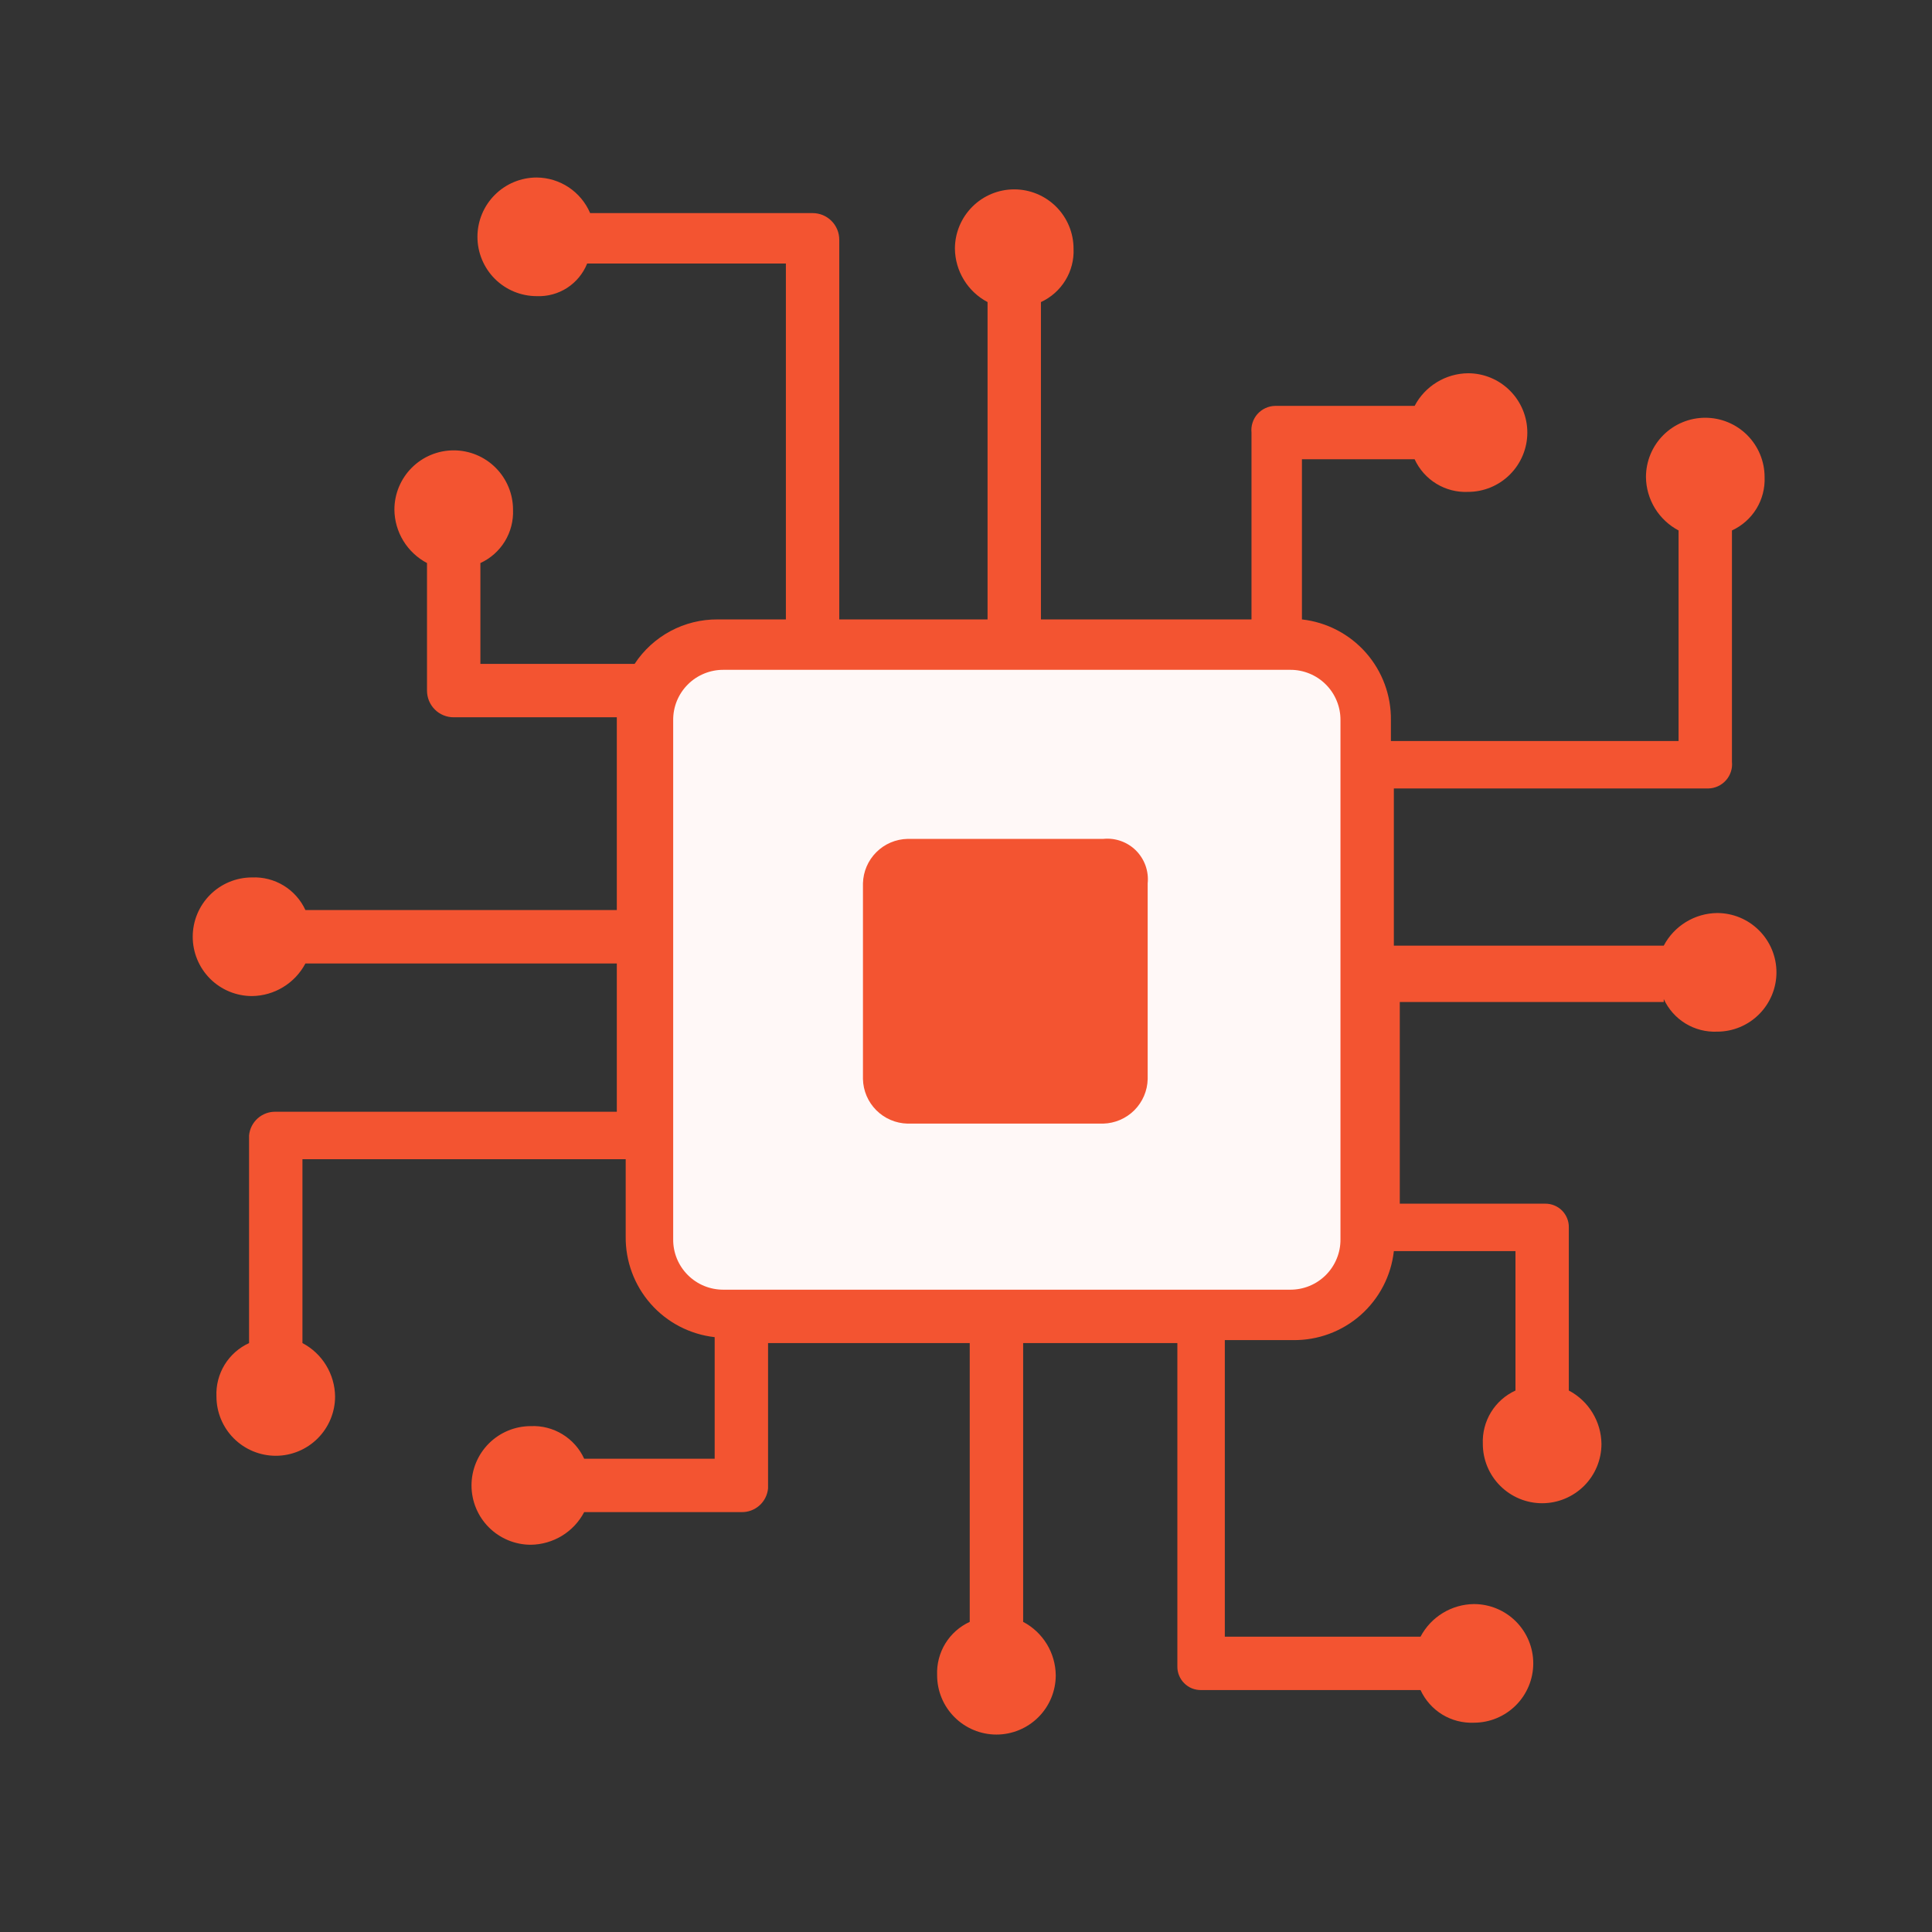 <svg width="57" height="57" viewBox="0 0 57 57" fill="none" xmlns="http://www.w3.org/2000/svg">
<rect x="0" y="0" width="57" height="57" fill="#333333" stroke="none"/>
<rect x="19.75" y="19.237" width="20.125" height="19.25" fill="#FFF8F7"/>
<path d="M32.547 24.75H26.773C26.427 24.758 26.098 24.899 25.854 25.143C25.609 25.388 25.468 25.717 25.46 26.062V31.837C25.468 32.182 25.609 32.511 25.854 32.756C26.098 33 26.427 33.141 26.773 33.15H32.547C32.893 33.141 33.222 33 33.466 32.756C33.711 32.511 33.852 32.182 33.86 31.837V26.062C33.878 25.885 33.856 25.707 33.797 25.539C33.737 25.372 33.641 25.22 33.516 25.094C33.39 24.968 33.238 24.872 33.07 24.813C32.903 24.753 32.724 24.732 32.547 24.75Z" fill="#F35431"/>
<path d="M49.086 29.475C49.223 29.773 49.446 30.025 49.726 30.196C50.007 30.368 50.332 30.451 50.661 30.437C51.125 30.437 51.57 30.253 51.898 29.924C52.226 29.596 52.411 29.151 52.411 28.687C52.411 28.223 52.226 27.778 51.898 27.45C51.57 27.121 51.125 26.937 50.661 26.937C50.336 26.941 50.018 27.032 49.741 27.202C49.464 27.371 49.237 27.612 49.086 27.9H41.123V23.262H50.398C50.497 23.261 50.595 23.238 50.685 23.197C50.775 23.156 50.855 23.096 50.921 23.022C50.987 22.948 51.037 22.861 51.067 22.767C51.098 22.673 51.108 22.573 51.098 22.475V15.65C51.397 15.512 51.648 15.29 51.82 15.009C51.991 14.728 52.075 14.403 52.061 14.075C52.061 13.61 51.876 13.165 51.548 12.837C51.22 12.509 50.775 12.325 50.311 12.325C49.846 12.325 49.401 12.509 49.073 12.837C48.745 13.165 48.561 13.61 48.561 14.075C48.564 14.399 48.656 14.717 48.825 14.995C48.995 15.272 49.236 15.498 49.523 15.65V21.862H41.036V21.25C41.046 20.516 40.782 19.805 40.297 19.255C39.812 18.706 39.139 18.356 38.411 18.275V13.55H41.736C41.873 13.848 42.096 14.1 42.376 14.271C42.657 14.443 42.982 14.527 43.311 14.512C43.775 14.512 44.22 14.328 44.548 13.999C44.876 13.671 45.061 13.226 45.061 12.762C45.061 12.298 44.876 11.853 44.548 11.525C44.22 11.196 43.775 11.012 43.311 11.012C42.986 11.016 42.668 11.107 42.391 11.277C42.114 11.446 41.887 11.687 41.736 11.975H37.623C37.524 11.976 37.426 11.998 37.336 12.04C37.246 12.081 37.166 12.14 37.1 12.214C37.034 12.288 36.984 12.375 36.954 12.47C36.923 12.564 36.913 12.664 36.923 12.762V18.275H30.711V8.912C31.009 8.775 31.261 8.552 31.432 8.271C31.604 7.991 31.688 7.666 31.673 7.337C31.673 6.873 31.489 6.428 31.161 6.1C30.832 5.771 30.387 5.587 29.923 5.587C29.459 5.587 29.014 5.771 28.686 6.1C28.358 6.428 28.173 6.873 28.173 7.337C28.177 7.662 28.268 7.98 28.438 8.257C28.607 8.534 28.848 8.761 29.136 8.912V18.275H24.761V7.075C24.761 6.971 24.741 6.868 24.702 6.773C24.662 6.677 24.604 6.59 24.531 6.517C24.458 6.444 24.371 6.386 24.275 6.346C24.179 6.307 24.077 6.287 23.973 6.287H17.411C17.279 5.978 17.059 5.714 16.78 5.527C16.5 5.341 16.172 5.24 15.836 5.237C15.371 5.237 14.926 5.421 14.598 5.75C14.27 6.078 14.086 6.523 14.086 6.987C14.086 7.451 14.27 7.896 14.598 8.225C14.926 8.553 15.371 8.737 15.836 8.737C16.153 8.75 16.466 8.665 16.733 8.493C16.999 8.32 17.205 8.069 17.323 7.775H23.186V18.275H21.173C20.688 18.271 20.209 18.39 19.781 18.619C19.353 18.849 18.989 19.181 18.723 19.587H14.173V16.612C14.472 16.475 14.723 16.252 14.895 15.971C15.066 15.691 15.15 15.366 15.136 15.037C15.136 14.573 14.951 14.128 14.623 13.8C14.295 13.471 13.85 13.287 13.386 13.287C12.921 13.287 12.476 13.471 12.148 13.8C11.82 14.128 11.636 14.573 11.636 15.037C11.639 15.362 11.731 15.68 11.9 15.957C12.07 16.234 12.311 16.46 12.598 16.612V20.375C12.598 20.478 12.618 20.581 12.657 20.676C12.697 20.772 12.755 20.859 12.828 20.932C12.901 21.006 12.988 21.064 13.084 21.103C13.18 21.142 13.282 21.163 13.386 21.162H18.198V26.85H9.011C8.874 26.551 8.65 26.299 8.37 26.128C8.089 25.956 7.764 25.873 7.436 25.887C6.971 25.887 6.526 26.071 6.198 26.4C5.87 26.728 5.686 27.173 5.686 27.637C5.686 28.101 5.87 28.546 6.198 28.875C6.526 29.203 6.971 29.387 7.436 29.387C7.76 29.383 8.078 29.292 8.355 29.122C8.633 28.953 8.859 28.712 9.011 28.425H18.198V32.8H8.136C7.94 32.795 7.75 32.864 7.604 32.994C7.457 33.124 7.366 33.305 7.348 33.5V39.625C7.049 39.762 6.798 39.985 6.626 40.265C6.455 40.546 6.371 40.871 6.386 41.2C6.386 41.664 6.57 42.109 6.898 42.437C7.226 42.765 7.671 42.95 8.136 42.95C8.6 42.95 9.045 42.765 9.373 42.437C9.701 42.109 9.886 41.664 9.886 41.2C9.882 40.875 9.79 40.557 9.621 40.28C9.452 40.002 9.21 39.776 8.923 39.625V34.2H18.46V36.475C18.45 37.208 18.714 37.919 19.199 38.469C19.684 39.019 20.357 39.368 21.085 39.45V43.037H17.235C17.099 42.738 16.875 42.487 16.595 42.316C16.314 42.144 15.989 42.06 15.661 42.075C15.196 42.075 14.751 42.259 14.423 42.587C14.095 42.915 13.911 43.36 13.911 43.825C13.911 44.289 14.095 44.734 14.423 45.062C14.751 45.39 15.196 45.575 15.661 45.575C15.985 45.571 16.303 45.479 16.581 45.31C16.858 45.141 17.084 44.899 17.235 44.612H21.873C22.069 44.617 22.259 44.547 22.405 44.417C22.551 44.288 22.642 44.107 22.66 43.912V39.625H28.61V47.85C28.312 47.987 28.06 48.21 27.889 48.49C27.718 48.771 27.634 49.096 27.648 49.425C27.648 49.889 27.832 50.334 28.161 50.662C28.489 50.99 28.934 51.175 29.398 51.175C29.862 51.175 30.307 50.99 30.636 50.662C30.964 50.334 31.148 49.889 31.148 49.425C31.144 49.1 31.053 48.782 30.884 48.505C30.714 48.227 30.473 48.001 30.186 47.85V39.625H34.736V49.162C34.734 49.254 34.751 49.346 34.786 49.431C34.821 49.517 34.872 49.595 34.938 49.66C35.003 49.725 35.081 49.777 35.166 49.812C35.252 49.846 35.343 49.863 35.435 49.862H41.91C42.048 50.161 42.271 50.412 42.551 50.584C42.832 50.755 43.157 50.839 43.486 50.825C43.95 50.825 44.395 50.64 44.723 50.312C45.051 49.984 45.236 49.539 45.236 49.075C45.236 48.61 45.051 48.165 44.723 47.837C44.395 47.509 43.95 47.325 43.486 47.325C43.161 47.328 42.843 47.42 42.566 47.589C42.288 47.758 42.062 48 41.91 48.287H36.136V39.537H38.148C38.881 39.547 39.592 39.284 40.142 38.799C40.692 38.313 41.042 37.641 41.123 36.912H44.711V41.025C44.412 41.162 44.16 41.385 43.989 41.665C43.818 41.946 43.734 42.271 43.748 42.6C43.748 43.064 43.932 43.509 44.261 43.837C44.589 44.165 45.034 44.35 45.498 44.35C45.962 44.35 46.407 44.165 46.736 43.837C47.064 43.509 47.248 43.064 47.248 42.6C47.244 42.275 47.153 41.957 46.983 41.68C46.814 41.402 46.573 41.176 46.285 41.025V36.212C46.287 36.12 46.27 36.028 46.235 35.943C46.2 35.857 46.149 35.779 46.084 35.714C46.018 35.649 45.941 35.597 45.855 35.563C45.77 35.528 45.678 35.511 45.586 35.512H41.298V29.562H49.086V29.475H49.086ZM39.548 36.562C39.55 36.758 39.513 36.952 39.438 37.133C39.364 37.315 39.255 37.479 39.116 37.618C38.978 37.756 38.813 37.866 38.632 37.94C38.451 38.014 38.257 38.051 38.061 38.05H21.348C21.152 38.051 20.958 38.014 20.777 37.94C20.596 37.866 20.431 37.756 20.293 37.618C20.154 37.479 20.045 37.315 19.97 37.133C19.896 36.952 19.859 36.758 19.861 36.562V21.25C19.859 21.054 19.896 20.86 19.97 20.678C20.045 20.497 20.154 20.332 20.293 20.194C20.431 20.055 20.596 19.946 20.777 19.872C20.958 19.798 21.152 19.76 21.348 19.762H38.061C38.257 19.76 38.451 19.798 38.632 19.872C38.813 19.946 38.978 20.055 39.116 20.194C39.255 20.332 39.364 20.497 39.438 20.678C39.513 20.86 39.55 21.054 39.548 21.25V36.562Z" fill="#F35431"/>
</svg>

